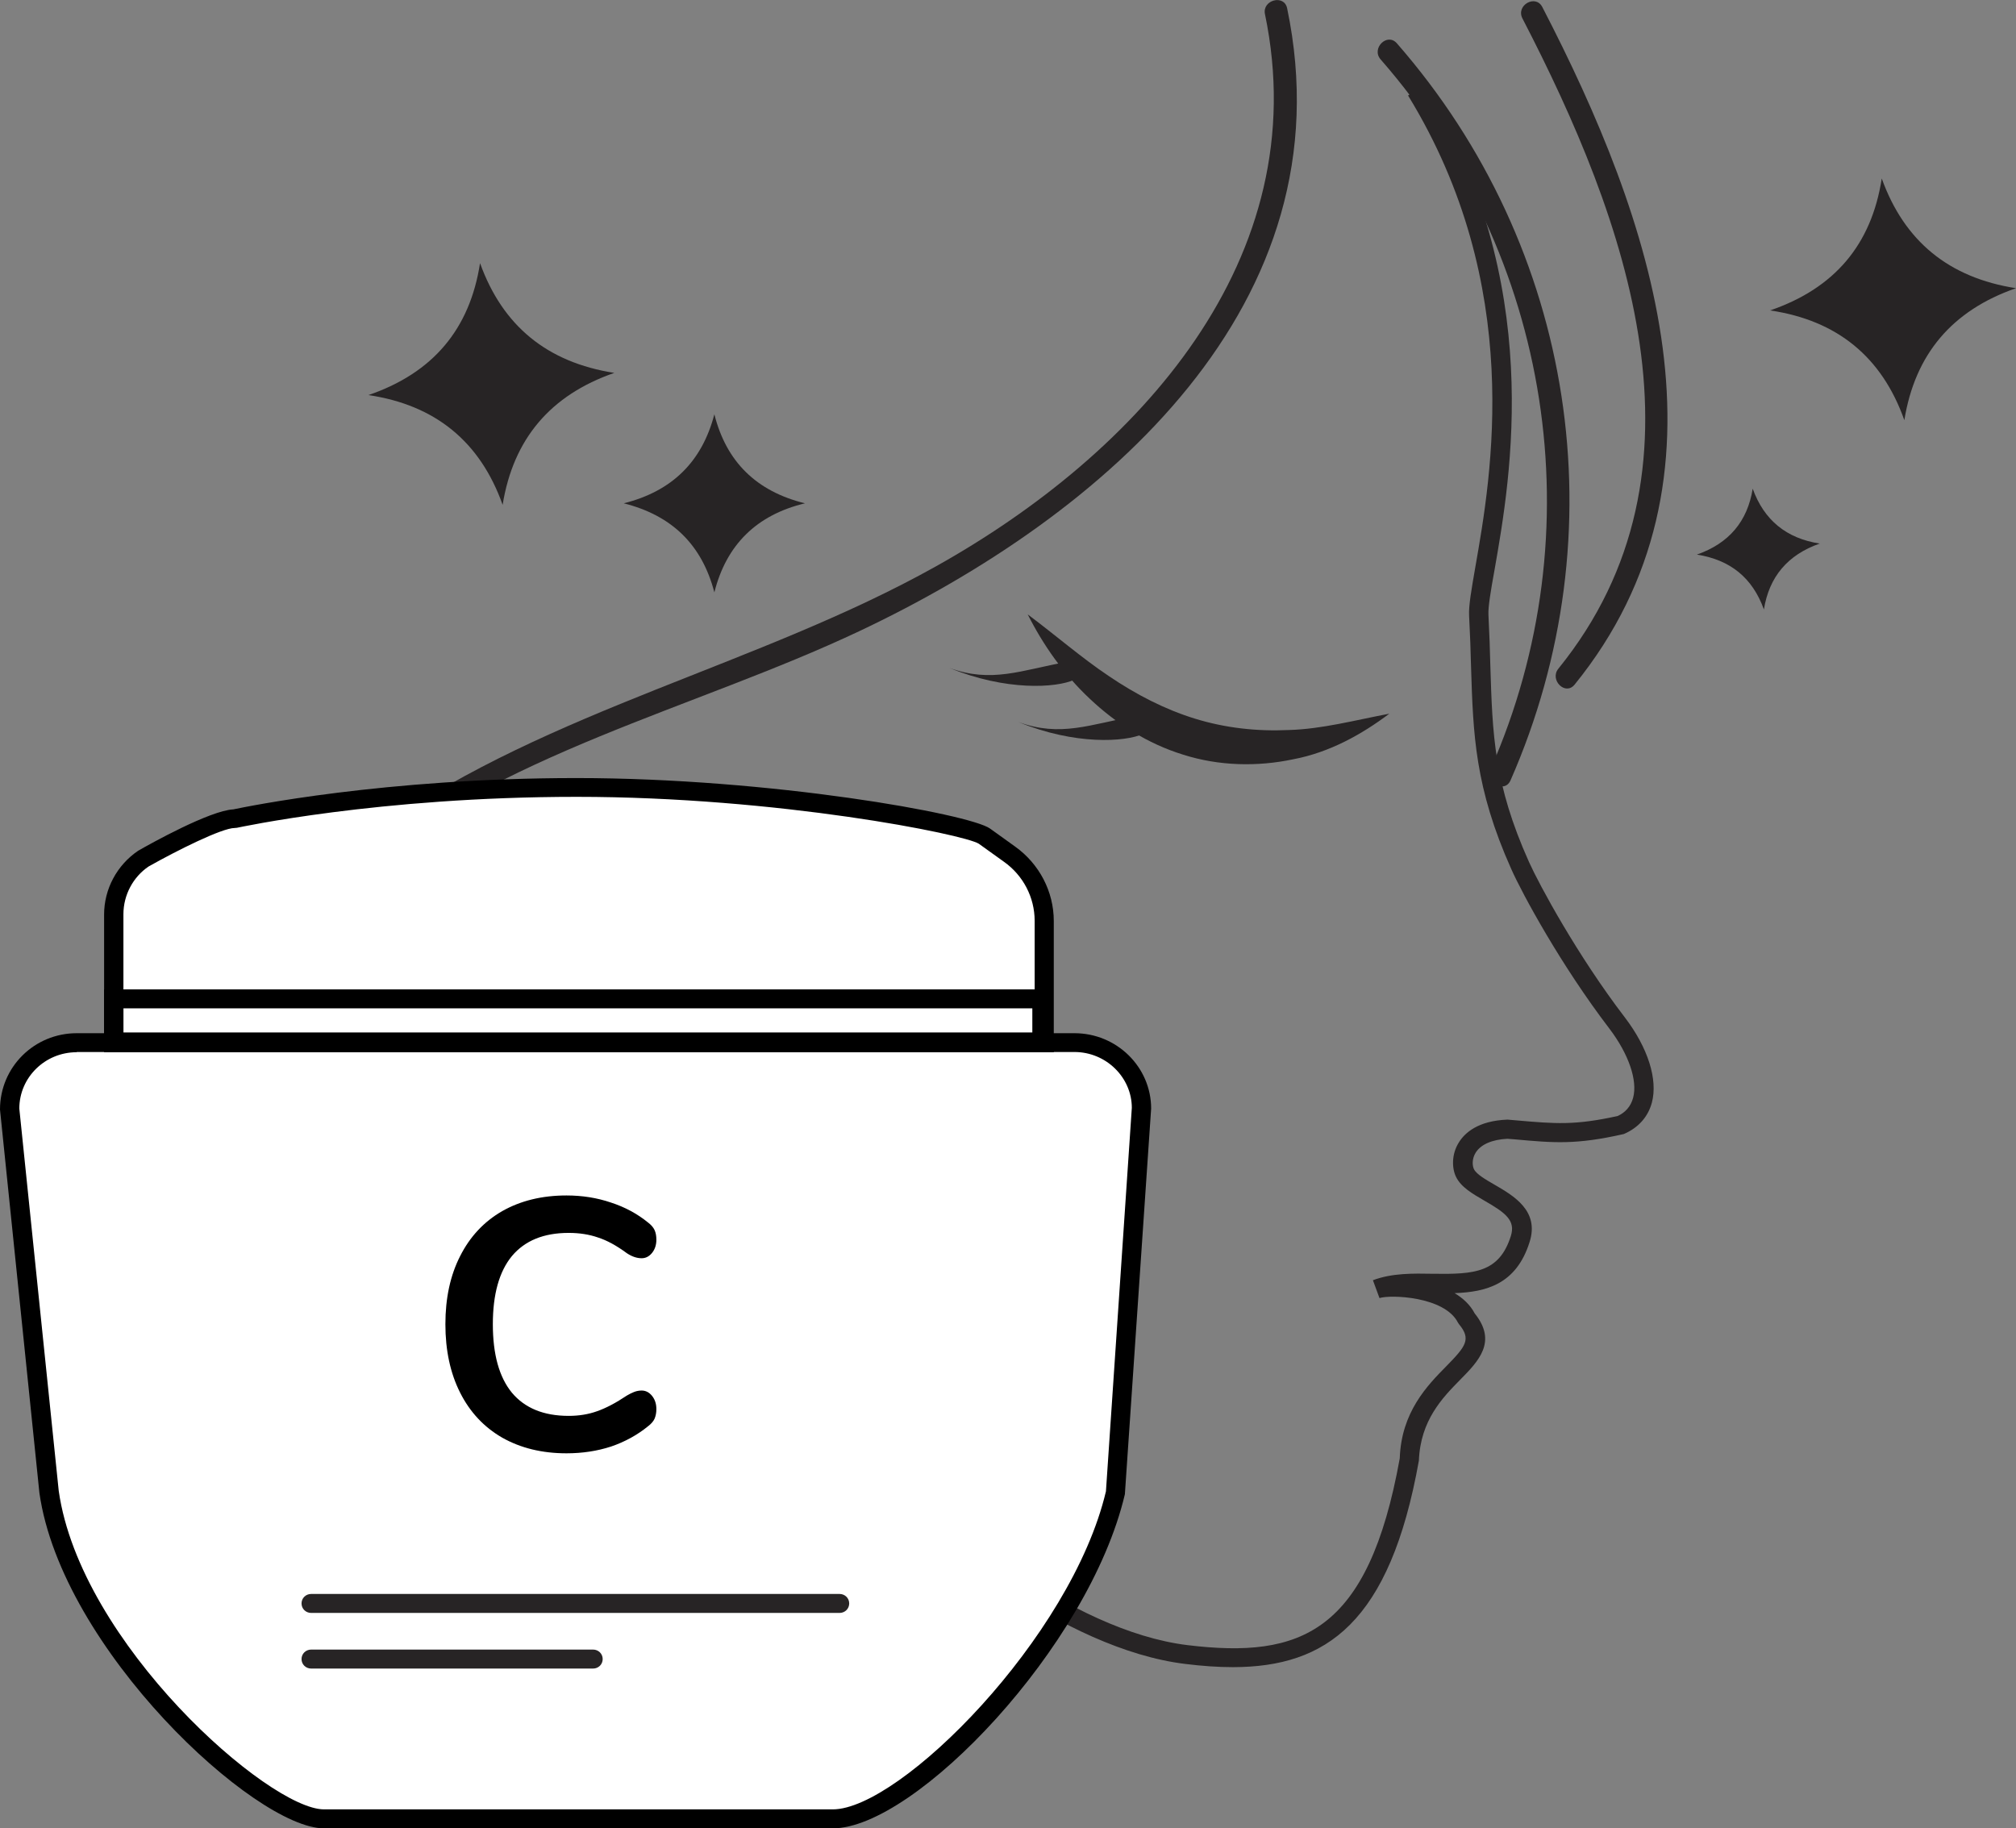 <svg width="86" height="78" viewBox="0 0 86 78" fill="none" xmlns="http://www.w3.org/2000/svg">
<rect x="0" y="0" width="86" height="78" fill="#808080" stroke="none"/>
<g clip-path="url(#clip0_2058_493)">
<path d="M72.387 23.659C73.755 23.181 74.546 22.242 74.768 20.849C75.254 22.193 76.21 22.971 77.628 23.189C76.26 23.667 75.469 24.607 75.246 26C74.76 24.655 73.821 23.886 72.387 23.659Z" fill="#272425"/>
<path d="M75.51 13.243C78.254 12.303 79.836 10.441 80.273 7.614C81.237 10.295 83.141 11.85 86 12.295C83.272 13.243 81.69 15.114 81.237 17.925C80.281 15.227 78.369 13.664 75.51 13.243Z" fill="#272425"/>
<path d="M15.715 16.855C18.459 15.916 20.041 14.053 20.478 11.226C21.442 13.907 23.346 15.462 26.205 15.908C23.478 16.855 21.895 18.727 21.442 21.537C20.486 18.848 18.574 17.277 15.715 16.855Z" fill="#272425"/>
<path d="M30.474 25.271C29.947 23.246 28.67 21.991 26.609 21.472C28.67 20.954 29.947 19.698 30.474 17.674C30.985 19.706 32.271 20.962 34.339 21.472C32.279 21.966 30.985 23.238 30.474 25.271Z" fill="#272425"/>
<path d="M52.6 71.123C51.958 71.123 51.282 71.075 50.565 70.986C45.39 70.362 39.382 65.494 37.965 63.161L38.673 62.748C39.868 64.725 45.637 69.576 50.664 70.184C55.493 70.767 58.369 69.665 59.712 62.214C59.778 60.245 60.882 59.111 61.698 58.285C62.53 57.435 62.769 57.135 62.242 56.495L62.193 56.422C61.624 55.305 59.308 55.224 58.847 55.378L58.567 54.616C59.382 54.308 60.281 54.325 61.146 54.341C62.885 54.365 63.956 54.3 64.451 52.729C64.656 52.073 64.244 51.749 63.322 51.222C62.811 50.923 62.324 50.647 62.11 50.202C61.937 49.846 61.912 49.246 62.234 48.736C62.489 48.323 63.058 47.812 64.31 47.764L64.681 47.796C66.346 47.942 67.178 48.015 69.008 47.61C69.329 47.464 69.568 47.205 69.667 46.832C69.865 46.095 69.477 44.969 68.662 43.892C66.577 41.163 64.937 38.125 64.475 37.089C62.91 33.597 62.843 31.322 62.753 28.446C62.736 27.766 62.712 27.045 62.67 26.267C62.646 25.846 62.769 25.158 62.934 24.202C63.618 20.306 65.052 12.206 60.066 4.074L60.775 3.653C65.917 12.044 64.451 20.346 63.75 24.34C63.593 25.206 63.478 25.895 63.495 26.227C63.536 27.012 63.56 27.741 63.577 28.43C63.668 31.33 63.725 33.427 65.225 36.773C65.662 37.745 67.293 40.766 69.321 43.414C70.301 44.702 70.73 46.055 70.466 47.043C70.301 47.651 69.889 48.112 69.271 48.379C67.236 48.841 66.305 48.76 64.615 48.606L64.302 48.582C63.659 48.614 63.173 48.817 62.951 49.173C62.778 49.449 62.811 49.748 62.877 49.878C62.984 50.097 63.379 50.323 63.758 50.542C64.566 51.012 65.678 51.652 65.25 52.988C64.681 54.803 63.379 55.118 62.052 55.167C62.415 55.386 62.72 55.669 62.91 56.034C63.882 57.24 63.074 58.067 62.291 58.86C61.533 59.63 60.594 60.594 60.528 62.311C59.292 69.236 56.572 71.115 52.6 71.123Z" fill="#272425"/>
<path d="M43.841 26.211C45.044 27.11 46.14 28.065 47.302 28.843C48.464 29.629 49.684 30.26 50.969 30.657C52.255 31.054 53.606 31.208 54.99 31.143C56.391 31.103 57.776 30.73 59.267 30.447C58.081 31.338 56.713 32.099 55.172 32.391C53.647 32.715 51.999 32.682 50.475 32.196C48.95 31.727 47.59 30.852 46.486 29.807C45.374 28.762 44.508 27.531 43.841 26.211Z" fill="#272425"/>
<path d="M45.554 28.227C43.535 28.6 42.299 29.151 40.503 28.495C42.909 29.483 45.052 29.353 45.835 28.997C46.617 28.64 45.554 28.227 45.554 28.227Z" fill="#272425"/>
<path d="M48.497 30.536C46.478 30.908 45.242 31.459 43.445 30.803C45.852 31.791 47.994 31.662 48.777 31.305C49.56 30.941 48.497 30.536 48.497 30.536Z" fill="#272425"/>
<path d="M53.961 0.599C56.144 11.04 48.546 19.342 39.927 24.161C32.395 28.373 23.453 30.277 16.366 35.234C12.081 38.23 8.48 43.147 9.65 48.566C10.738 53.571 15.105 57.143 20.19 57.645C20.816 57.71 20.816 56.746 20.19 56.682C15.55 56.22 11.537 52.883 10.598 48.315C9.716 44.03 12.106 40.013 15.279 37.283C21.22 32.156 29.626 30.244 36.647 26.931C47.121 21.983 57.545 12.976 54.908 0.356C54.785 -0.259 53.837 1.98742e-05 53.961 0.599Z" fill="#272425"/>
<path d="M58.896 2.535C66.205 10.902 68.043 22.687 63.585 32.812C63.338 33.379 64.178 33.865 64.434 33.298C69.073 22.744 67.211 10.57 59.588 1.847C59.176 1.377 58.484 2.065 58.896 2.535Z" fill="#272425"/>
<path d="M64.945 0.786C69.37 9.339 73.35 20.047 66.478 28.527C66.09 29.005 66.774 29.694 67.17 29.207C74.347 20.363 70.466 9.323 65.793 0.3C65.505 -0.259 64.656 0.227 64.945 0.786Z" fill="#272425"/>
<path d="M35.526 77.595H13.82C11.265 77.595 3.049 70.378 2.085 63.631L0.412 47.294C0.412 45.739 1.689 44.483 3.272 44.483H45.835C47.417 44.483 48.694 45.739 48.694 47.294L47.574 63.72C46.057 70.143 38.641 77.595 35.526 77.595Z" fill="white"/>
<path d="M35.526 78H13.82C10.886 78 2.629 70.362 1.681 63.688L0 47.335C0 45.52 1.467 44.078 3.272 44.078H45.835C47.639 44.078 49.106 45.52 49.106 47.294L47.986 63.745C46.461 70.249 39.036 78 35.526 78ZM3.272 44.889C1.92 44.889 0.824 45.966 0.824 47.294L2.505 63.599C3.428 70.119 11.471 77.19 13.82 77.19H35.526C38.393 77.19 45.703 69.868 47.178 63.623L48.282 47.262C48.282 45.966 47.186 44.88 45.835 44.88H3.272V44.889Z" fill="black"/>
<path d="M43.065 36.441L41.994 35.671C41.318 35.185 33.209 33.597 24.59 33.597C15.97 33.597 10.003 34.934 10.003 34.934C9.105 34.934 6.122 36.635 6.122 36.635C5.323 37.178 4.845 38.069 4.845 39.024V44.492H44.54V39.283C44.548 38.158 43.996 37.105 43.065 36.441Z" fill="white"/>
<path d="M44.961 44.889H4.441V39.016C4.441 37.931 4.985 36.91 5.892 36.295C6.427 35.987 8.957 34.578 9.954 34.529C10.498 34.416 16.39 33.193 24.59 33.193C32.88 33.193 41.36 34.723 42.233 35.347L43.305 36.117C44.335 36.854 44.953 38.036 44.953 39.292V44.889H44.961ZM5.265 44.078H44.137V39.283C44.137 38.287 43.651 37.348 42.827 36.764L41.755 35.995C41.137 35.598 33.202 33.994 24.598 33.994C16.135 33.994 10.161 35.307 10.103 35.315L10.012 35.323C9.468 35.323 7.54 36.287 6.337 36.967C5.678 37.413 5.265 38.182 5.265 39V44.078V44.078Z" fill="black"/>
<path d="M44.862 44.856H4.441V42.208H44.862V44.856ZM5.265 44.046H44.038V43.017H5.265V44.046Z" fill="black"/>
<path d="M35.814 68.81H13.275C13.045 68.81 12.863 68.632 12.863 68.405C12.863 68.178 13.045 68 13.275 68H35.814C36.044 68 36.226 68.178 36.226 68.405C36.226 68.632 36.044 68.81 35.814 68.81Z" fill="#272425"/>
<path d="M25.299 71.183H13.275C13.045 71.183 12.863 71.005 12.863 70.778C12.863 70.551 13.045 70.373 13.275 70.373H25.299C25.529 70.373 25.71 70.551 25.71 70.778C25.71 71.005 25.529 71.183 25.299 71.183Z" fill="#272425"/>
<path d="M24.167 62C23.124 62 22.209 61.777 21.422 61.331C20.646 60.884 20.048 60.245 19.629 59.414C19.209 58.582 19 57.608 19 56.492C19 55.377 19.209 54.408 19.629 53.586C20.048 52.755 20.646 52.116 21.422 51.669C22.209 51.223 23.124 51 24.167 51C24.842 51 25.475 51.101 26.068 51.304C26.661 51.497 27.187 51.781 27.647 52.156C27.78 52.258 27.872 52.364 27.923 52.476C27.974 52.587 28 52.724 28 52.887C28 53.11 27.939 53.297 27.816 53.45C27.693 53.602 27.545 53.678 27.371 53.678C27.167 53.678 26.957 53.607 26.743 53.465C26.303 53.14 25.894 52.917 25.516 52.795C25.138 52.663 24.719 52.597 24.259 52.597C23.196 52.597 22.388 52.927 21.837 53.586C21.295 54.246 21.024 55.214 21.024 56.492C21.024 57.781 21.295 58.754 21.837 59.414C22.388 60.073 23.196 60.403 24.259 60.403C24.698 60.403 25.102 60.337 25.47 60.205C25.848 60.073 26.273 59.85 26.743 59.535C26.845 59.474 26.947 59.424 27.049 59.383C27.152 59.343 27.259 59.322 27.371 59.322C27.545 59.322 27.693 59.398 27.816 59.55C27.939 59.703 28 59.89 28 60.113C28 60.266 27.974 60.403 27.923 60.524C27.872 60.636 27.78 60.742 27.647 60.844C27.187 61.219 26.661 61.508 26.068 61.711C25.475 61.904 24.842 62 24.167 62Z" fill="black"/>
</g>
<defs>
<clipPath id="clip0_2058_493">
<rect width="86" height="78" fill="white"/>
</clipPath>
</defs>
</svg>
